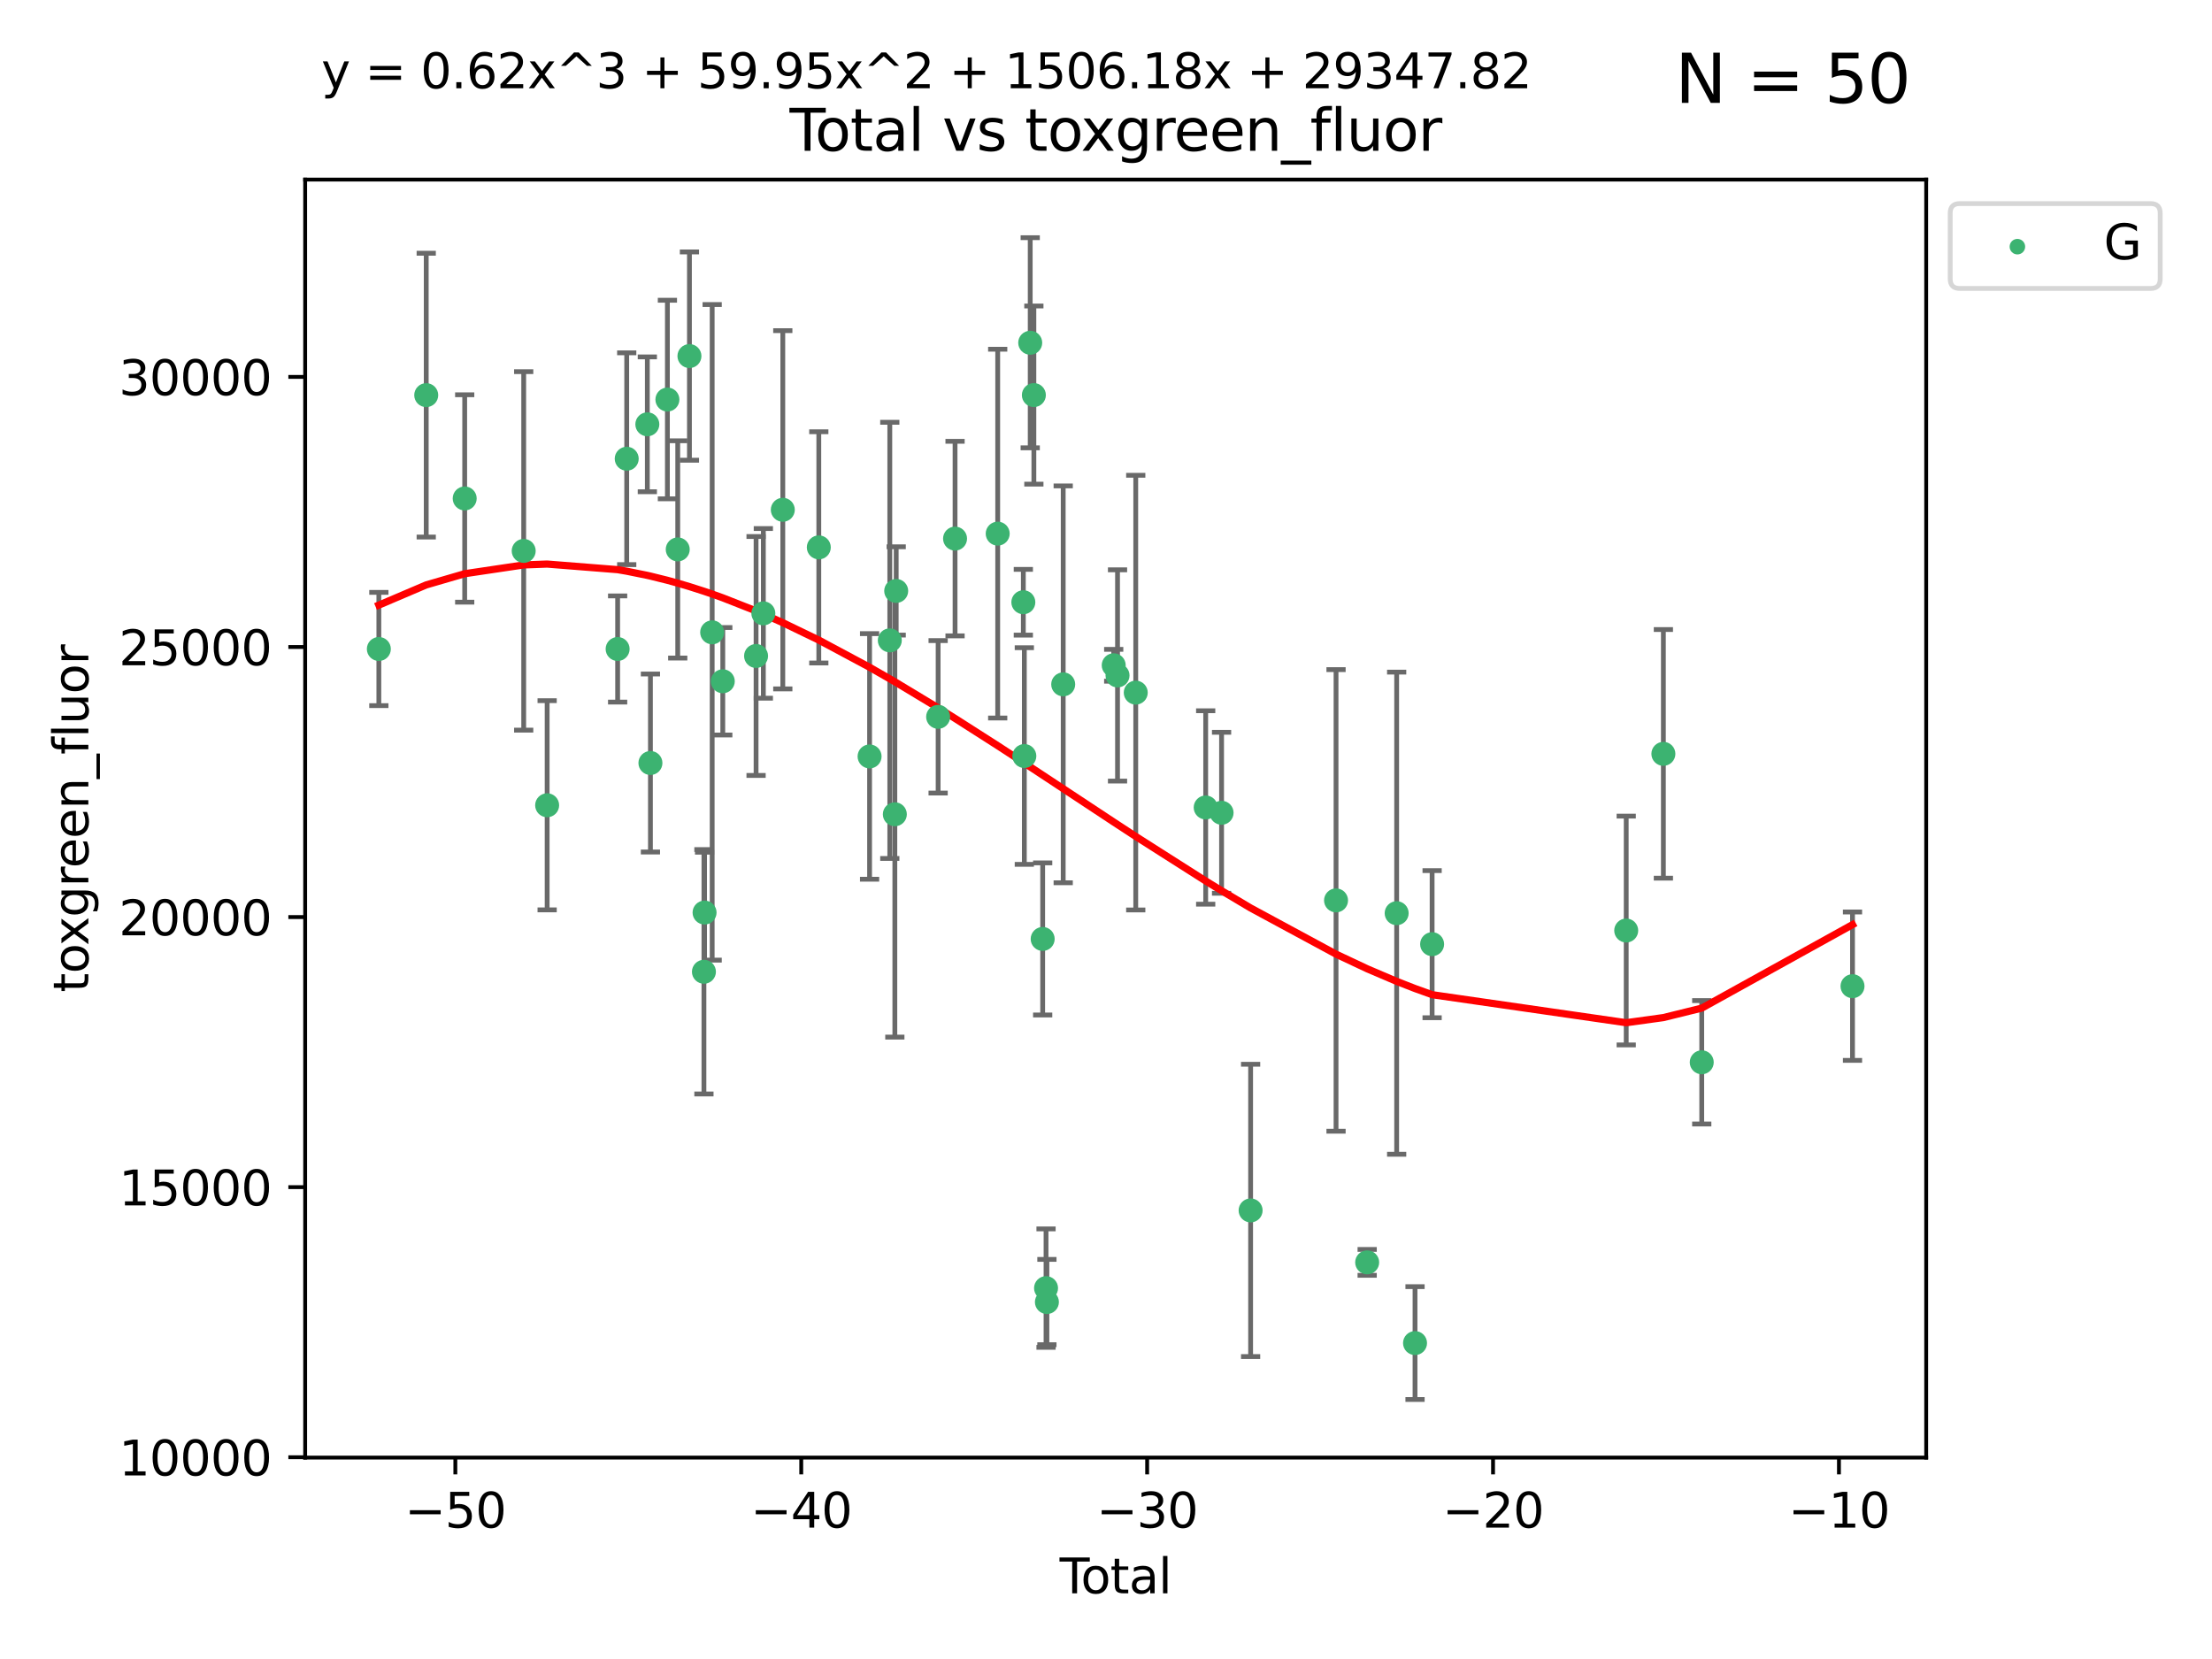 <?xml version="1.0" encoding="utf-8" standalone="no"?>
<!DOCTYPE svg PUBLIC "-//W3C//DTD SVG 1.1//EN"
  "http://www.w3.org/Graphics/SVG/1.1/DTD/svg11.dtd">
<svg xmlns:xlink="http://www.w3.org/1999/xlink" width="460.8pt" height="345.6pt" viewBox="0 0 460.8 345.6" xmlns="http://www.w3.org/2000/svg" version="1.1">
 <defs>
  <style type="text/css">*{stroke-linejoin: round; stroke-linecap: butt}</style>
 </defs>
 <g id="figure_1">
  <g id="patch_1">
   <path d="M 0 345.6 
L 460.8 345.6 
L 460.8 0 
L 0 0 
z
" style="fill: #ffffff"/>
  </g>
  <g id="axes_1">
   <g id="patch_2">
    <path d="M 63.571 303.64 
L 401.26 303.64 
L 401.26 37.411 
L 63.571 37.411 
z
" style="fill: #ffffff"/>
   </g>
   <g id="PathCollection_1">
    <defs>
     <path id="mce2831d260" d="M 0 1.118 
C 0.297 1.118 0.581 1 0.791 0.791 
C 1 0.581 1.118 0.297 1.118 0 
C 1.118 -0.297 1 -0.581 0.791 -0.791 
C 0.581 -1 0.297 -1.118 0 -1.118 
C -0.297 -1.118 -0.581 -1 -0.791 -0.791 
C -1 -0.581 -1.118 -0.297 -1.118 0 
C -1.118 0.297 -1 0.581 -0.791 0.791 
C -0.581 1 -0.297 1.118 0 1.118 
z
" style="stroke: #3cb371"/>
    </defs>
    <g clip-path="url(#p8a5309636a)">
     <use xlink:href="#mce2831d260" x="78.921" y="135.196" style="fill: #3cb371; stroke: #3cb371"/>
     <use xlink:href="#mce2831d260" x="88.792" y="82.315" style="fill: #3cb371; stroke: #3cb371"/>
     <use xlink:href="#mce2831d260" x="96.805" y="103.836" style="fill: #3cb371; stroke: #3cb371"/>
     <use xlink:href="#mce2831d260" x="109.096" y="114.761" style="fill: #3cb371; stroke: #3cb371"/>
     <use xlink:href="#mce2831d260" x="113.98" y="167.751" style="fill: #3cb371; stroke: #3cb371"/>
     <use xlink:href="#mce2831d260" x="128.664" y="135.198" style="fill: #3cb371; stroke: #3cb371"/>
     <use xlink:href="#mce2831d260" x="130.556" y="95.561" style="fill: #3cb371; stroke: #3cb371"/>
     <use xlink:href="#mce2831d260" x="134.852" y="88.393" style="fill: #3cb371; stroke: #3cb371"/>
     <use xlink:href="#mce2831d260" x="135.497" y="158.947" style="fill: #3cb371; stroke: #3cb371"/>
     <use xlink:href="#mce2831d260" x="139.033" y="83.232" style="fill: #3cb371; stroke: #3cb371"/>
     <use xlink:href="#mce2831d260" x="141.185" y="114.452" style="fill: #3cb371; stroke: #3cb371"/>
     <use xlink:href="#mce2831d260" x="143.623" y="74.175" style="fill: #3cb371; stroke: #3cb371"/>
     <use xlink:href="#mce2831d260" x="146.642" y="202.436" style="fill: #3cb371; stroke: #3cb371"/>
     <use xlink:href="#mce2831d260" x="146.775" y="190.102" style="fill: #3cb371; stroke: #3cb371"/>
     <use xlink:href="#mce2831d260" x="148.358" y="131.727" style="fill: #3cb371; stroke: #3cb371"/>
     <use xlink:href="#mce2831d260" x="150.568" y="141.921" style="fill: #3cb371; stroke: #3cb371"/>
     <use xlink:href="#mce2831d260" x="157.504" y="136.652" style="fill: #3cb371; stroke: #3cb371"/>
     <use xlink:href="#mce2831d260" x="159.019" y="127.775" style="fill: #3cb371; stroke: #3cb371"/>
     <use xlink:href="#mce2831d260" x="163.072" y="106.197" style="fill: #3cb371; stroke: #3cb371"/>
     <use xlink:href="#mce2831d260" x="170.572" y="114.027" style="fill: #3cb371; stroke: #3cb371"/>
     <use xlink:href="#mce2831d260" x="181.15" y="157.579" style="fill: #3cb371; stroke: #3cb371"/>
     <use xlink:href="#mce2831d260" x="185.362" y="133.399" style="fill: #3cb371; stroke: #3cb371"/>
     <use xlink:href="#mce2831d260" x="186.412" y="169.629" style="fill: #3cb371; stroke: #3cb371"/>
     <use xlink:href="#mce2831d260" x="186.695" y="123.103" style="fill: #3cb371; stroke: #3cb371"/>
     <use xlink:href="#mce2831d260" x="195.43" y="149.328" style="fill: #3cb371; stroke: #3cb371"/>
     <use xlink:href="#mce2831d260" x="198.955" y="112.201" style="fill: #3cb371; stroke: #3cb371"/>
     <use xlink:href="#mce2831d260" x="207.84" y="111.166" style="fill: #3cb371; stroke: #3cb371"/>
     <use xlink:href="#mce2831d260" x="213.179" y="125.457" style="fill: #3cb371; stroke: #3cb371"/>
     <use xlink:href="#mce2831d260" x="213.387" y="157.496" style="fill: #3cb371; stroke: #3cb371"/>
     <use xlink:href="#mce2831d260" x="214.613" y="71.402" style="fill: #3cb371; stroke: #3cb371"/>
     <use xlink:href="#mce2831d260" x="215.374" y="82.303" style="fill: #3cb371; stroke: #3cb371"/>
     <use xlink:href="#mce2831d260" x="217.208" y="195.599" style="fill: #3cb371; stroke: #3cb371"/>
     <use xlink:href="#mce2831d260" x="217.909" y="268.339" style="fill: #3cb371; stroke: #3cb371"/>
     <use xlink:href="#mce2831d260" x="218.09" y="271.241" style="fill: #3cb371; stroke: #3cb371"/>
     <use xlink:href="#mce2831d260" x="221.485" y="142.562" style="fill: #3cb371; stroke: #3cb371"/>
     <use xlink:href="#mce2831d260" x="232.007" y="138.587" style="fill: #3cb371; stroke: #3cb371"/>
     <use xlink:href="#mce2831d260" x="232.802" y="140.707" style="fill: #3cb371; stroke: #3cb371"/>
     <use xlink:href="#mce2831d260" x="236.597" y="144.286" style="fill: #3cb371; stroke: #3cb371"/>
     <use xlink:href="#mce2831d260" x="251.167" y="168.211" style="fill: #3cb371; stroke: #3cb371"/>
     <use xlink:href="#mce2831d260" x="254.476" y="169.317" style="fill: #3cb371; stroke: #3cb371"/>
     <use xlink:href="#mce2831d260" x="260.526" y="252.153" style="fill: #3cb371; stroke: #3cb371"/>
     <use xlink:href="#mce2831d260" x="278.321" y="187.57" style="fill: #3cb371; stroke: #3cb371"/>
     <use xlink:href="#mce2831d260" x="284.806" y="262.974" style="fill: #3cb371; stroke: #3cb371"/>
     <use xlink:href="#mce2831d260" x="290.95" y="190.236" style="fill: #3cb371; stroke: #3cb371"/>
     <use xlink:href="#mce2831d260" x="294.777" y="279.787" style="fill: #3cb371; stroke: #3cb371"/>
     <use xlink:href="#mce2831d260" x="298.336" y="196.688" style="fill: #3cb371; stroke: #3cb371"/>
     <use xlink:href="#mce2831d260" x="338.77" y="193.844" style="fill: #3cb371; stroke: #3cb371"/>
     <use xlink:href="#mce2831d260" x="346.513" y="157.039" style="fill: #3cb371; stroke: #3cb371"/>
     <use xlink:href="#mce2831d260" x="354.504" y="221.295" style="fill: #3cb371; stroke: #3cb371"/>
     <use xlink:href="#mce2831d260" x="385.911" y="205.442" style="fill: #3cb371; stroke: #3cb371"/>
    </g>
   </g>
   <g id="matplotlib.axis_1">
    <g id="xtick_1">
     <g id="line2d_1">
      <defs>
       <path id="m5f134cbc88" d="M 0 0 
L 0 3.5 
" style="stroke: #000000; stroke-width: 0.8"/>
      </defs>
      <g>
       <use xlink:href="#m5f134cbc88" x="94.856" y="303.64" style="stroke: #000000; stroke-width: 0.8"/>
      </g>
     </g>
     <g id="text_1">
      <!-- −50 -->
      <g transform="translate(84.304 318.238)scale(0.1 -0.1)">
       <defs>
        <path id="DejaVuSans-2212" d="M 678 2272 
L 4684 2272 
L 4684 1741 
L 678 1741 
L 678 2272 
z
" transform="scale(0.016)"/>
        <path id="DejaVuSans-35" d="M 691 4666 
L 3169 4666 
L 3169 4134 
L 1269 4134 
L 1269 2991 
Q 1406 3038 1543 3061 
Q 1681 3084 1819 3084 
Q 2600 3084 3056 2656 
Q 3513 2228 3513 1497 
Q 3513 744 3044 326 
Q 2575 -91 1722 -91 
Q 1428 -91 1123 -41 
Q 819 9 494 109 
L 494 744 
Q 775 591 1075 516 
Q 1375 441 1709 441 
Q 2250 441 2565 725 
Q 2881 1009 2881 1497 
Q 2881 1984 2565 2268 
Q 2250 2553 1709 2553 
Q 1456 2553 1204 2497 
Q 953 2441 691 2322 
L 691 4666 
z
" transform="scale(0.016)"/>
        <path id="DejaVuSans-30" d="M 2034 4250 
Q 1547 4250 1301 3770 
Q 1056 3291 1056 2328 
Q 1056 1369 1301 889 
Q 1547 409 2034 409 
Q 2525 409 2770 889 
Q 3016 1369 3016 2328 
Q 3016 3291 2770 3770 
Q 2525 4250 2034 4250 
z
M 2034 4750 
Q 2819 4750 3233 4129 
Q 3647 3509 3647 2328 
Q 3647 1150 3233 529 
Q 2819 -91 2034 -91 
Q 1250 -91 836 529 
Q 422 1150 422 2328 
Q 422 3509 836 4129 
Q 1250 4750 2034 4750 
z
" transform="scale(0.016)"/>
       </defs>
       <use xlink:href="#DejaVuSans-2212"/>
       <use xlink:href="#DejaVuSans-35" x="83.789"/>
       <use xlink:href="#DejaVuSans-30" x="147.412"/>
      </g>
     </g>
    </g>
    <g id="xtick_2">
     <g id="line2d_2">
      <g>
       <use xlink:href="#m5f134cbc88" x="166.914" y="303.64" style="stroke: #000000; stroke-width: 0.8"/>
      </g>
     </g>
     <g id="text_2">
      <!-- −40 -->
      <g transform="translate(156.361 318.238)scale(0.1 -0.1)">
       <defs>
        <path id="DejaVuSans-34" d="M 2419 4116 
L 825 1625 
L 2419 1625 
L 2419 4116 
z
M 2253 4666 
L 3047 4666 
L 3047 1625 
L 3713 1625 
L 3713 1100 
L 3047 1100 
L 3047 0 
L 2419 0 
L 2419 1100 
L 313 1100 
L 313 1709 
L 2253 4666 
z
" transform="scale(0.016)"/>
       </defs>
       <use xlink:href="#DejaVuSans-2212"/>
       <use xlink:href="#DejaVuSans-34" x="83.789"/>
       <use xlink:href="#DejaVuSans-30" x="147.412"/>
      </g>
     </g>
    </g>
    <g id="xtick_3">
     <g id="line2d_3">
      <g>
       <use xlink:href="#m5f134cbc88" x="238.971" y="303.64" style="stroke: #000000; stroke-width: 0.8"/>
      </g>
     </g>
     <g id="text_3">
      <!-- −30 -->
      <g transform="translate(228.419 318.238)scale(0.1 -0.1)">
       <defs>
        <path id="DejaVuSans-33" d="M 2597 2516 
Q 3050 2419 3304 2112 
Q 3559 1806 3559 1356 
Q 3559 666 3084 287 
Q 2609 -91 1734 -91 
Q 1441 -91 1130 -33 
Q 819 25 488 141 
L 488 750 
Q 750 597 1062 519 
Q 1375 441 1716 441 
Q 2309 441 2620 675 
Q 2931 909 2931 1356 
Q 2931 1769 2642 2001 
Q 2353 2234 1838 2234 
L 1294 2234 
L 1294 2753 
L 1863 2753 
Q 2328 2753 2575 2939 
Q 2822 3125 2822 3475 
Q 2822 3834 2567 4026 
Q 2313 4219 1838 4219 
Q 1578 4219 1281 4162 
Q 984 4106 628 3988 
L 628 4550 
Q 988 4650 1302 4700 
Q 1616 4750 1894 4750 
Q 2613 4750 3031 4423 
Q 3450 4097 3450 3541 
Q 3450 3153 3228 2886 
Q 3006 2619 2597 2516 
z
" transform="scale(0.016)"/>
       </defs>
       <use xlink:href="#DejaVuSans-2212"/>
       <use xlink:href="#DejaVuSans-33" x="83.789"/>
       <use xlink:href="#DejaVuSans-30" x="147.412"/>
      </g>
     </g>
    </g>
    <g id="xtick_4">
     <g id="line2d_4">
      <g>
       <use xlink:href="#m5f134cbc88" x="311.029" y="303.64" style="stroke: #000000; stroke-width: 0.8"/>
      </g>
     </g>
     <g id="text_4">
      <!-- −20 -->
      <g transform="translate(300.476 318.238)scale(0.1 -0.1)">
       <defs>
        <path id="DejaVuSans-32" d="M 1228 531 
L 3431 531 
L 3431 0 
L 469 0 
L 469 531 
Q 828 903 1448 1529 
Q 2069 2156 2228 2338 
Q 2531 2678 2651 2914 
Q 2772 3150 2772 3378 
Q 2772 3750 2511 3984 
Q 2250 4219 1831 4219 
Q 1534 4219 1204 4116 
Q 875 4013 500 3803 
L 500 4441 
Q 881 4594 1212 4672 
Q 1544 4750 1819 4750 
Q 2544 4750 2975 4387 
Q 3406 4025 3406 3419 
Q 3406 3131 3298 2873 
Q 3191 2616 2906 2266 
Q 2828 2175 2409 1742 
Q 1991 1309 1228 531 
z
" transform="scale(0.016)"/>
       </defs>
       <use xlink:href="#DejaVuSans-2212"/>
       <use xlink:href="#DejaVuSans-32" x="83.789"/>
       <use xlink:href="#DejaVuSans-30" x="147.412"/>
      </g>
     </g>
    </g>
    <g id="xtick_5">
     <g id="line2d_5">
      <g>
       <use xlink:href="#m5f134cbc88" x="383.086" y="303.64" style="stroke: #000000; stroke-width: 0.8"/>
      </g>
     </g>
     <g id="text_5">
      <!-- −10 -->
      <g transform="translate(372.534 318.238)scale(0.1 -0.1)">
       <defs>
        <path id="DejaVuSans-31" d="M 794 531 
L 1825 531 
L 1825 4091 
L 703 3866 
L 703 4441 
L 1819 4666 
L 2450 4666 
L 2450 531 
L 3481 531 
L 3481 0 
L 794 0 
L 794 531 
z
" transform="scale(0.016)"/>
       </defs>
       <use xlink:href="#DejaVuSans-2212"/>
       <use xlink:href="#DejaVuSans-31" x="83.789"/>
       <use xlink:href="#DejaVuSans-30" x="147.412"/>
      </g>
     </g>
    </g>
    <g id="text_6">
     <!-- Total -->
     <g transform="translate(220.739 331.917)scale(0.1 -0.1)">
      <defs>
       <path id="DejaVuSans-54" d="M -19 4666 
L 3928 4666 
L 3928 4134 
L 2272 4134 
L 2272 0 
L 1638 0 
L 1638 4134 
L -19 4134 
L -19 4666 
z
" transform="scale(0.016)"/>
       <path id="DejaVuSans-6f" d="M 1959 3097 
Q 1497 3097 1228 2736 
Q 959 2375 959 1747 
Q 959 1119 1226 758 
Q 1494 397 1959 397 
Q 2419 397 2687 759 
Q 2956 1122 2956 1747 
Q 2956 2369 2687 2733 
Q 2419 3097 1959 3097 
z
M 1959 3584 
Q 2709 3584 3137 3096 
Q 3566 2609 3566 1747 
Q 3566 888 3137 398 
Q 2709 -91 1959 -91 
Q 1206 -91 779 398 
Q 353 888 353 1747 
Q 353 2609 779 3096 
Q 1206 3584 1959 3584 
z
" transform="scale(0.016)"/>
       <path id="DejaVuSans-74" d="M 1172 4494 
L 1172 3500 
L 2356 3500 
L 2356 3053 
L 1172 3053 
L 1172 1153 
Q 1172 725 1289 603 
Q 1406 481 1766 481 
L 2356 481 
L 2356 0 
L 1766 0 
Q 1100 0 847 248 
Q 594 497 594 1153 
L 594 3053 
L 172 3053 
L 172 3500 
L 594 3500 
L 594 4494 
L 1172 4494 
z
" transform="scale(0.016)"/>
       <path id="DejaVuSans-61" d="M 2194 1759 
Q 1497 1759 1228 1600 
Q 959 1441 959 1056 
Q 959 750 1161 570 
Q 1363 391 1709 391 
Q 2188 391 2477 730 
Q 2766 1069 2766 1631 
L 2766 1759 
L 2194 1759 
z
M 3341 1997 
L 3341 0 
L 2766 0 
L 2766 531 
Q 2569 213 2275 61 
Q 1981 -91 1556 -91 
Q 1019 -91 701 211 
Q 384 513 384 1019 
Q 384 1609 779 1909 
Q 1175 2209 1959 2209 
L 2766 2209 
L 2766 2266 
Q 2766 2663 2505 2880 
Q 2244 3097 1772 3097 
Q 1472 3097 1187 3025 
Q 903 2953 641 2809 
L 641 3341 
Q 956 3463 1253 3523 
Q 1550 3584 1831 3584 
Q 2591 3584 2966 3190 
Q 3341 2797 3341 1997 
z
" transform="scale(0.016)"/>
       <path id="DejaVuSans-6c" d="M 603 4863 
L 1178 4863 
L 1178 0 
L 603 0 
L 603 4863 
z
" transform="scale(0.016)"/>
      </defs>
      <use xlink:href="#DejaVuSans-54"/>
      <use xlink:href="#DejaVuSans-6f" x="44.084"/>
      <use xlink:href="#DejaVuSans-74" x="105.266"/>
      <use xlink:href="#DejaVuSans-61" x="144.475"/>
      <use xlink:href="#DejaVuSans-6c" x="205.754"/>
     </g>
    </g>
   </g>
   <g id="matplotlib.axis_2">
    <g id="ytick_1">
     <g id="line2d_6">
      <defs>
       <path id="m342f20e42f" d="M 0 0 
L -3.5 0 
" style="stroke: #000000; stroke-width: 0.8"/>
      </defs>
      <g>
       <use xlink:href="#m342f20e42f" x="63.571" y="303.566" style="stroke: #000000; stroke-width: 0.8"/>
      </g>
     </g>
     <g id="text_7">
      <!-- 10000 -->
      <g transform="translate(24.759 307.365)scale(0.1 -0.1)">
       <use xlink:href="#DejaVuSans-31"/>
       <use xlink:href="#DejaVuSans-30" x="63.623"/>
       <use xlink:href="#DejaVuSans-30" x="127.246"/>
       <use xlink:href="#DejaVuSans-30" x="190.869"/>
       <use xlink:href="#DejaVuSans-30" x="254.492"/>
      </g>
     </g>
    </g>
    <g id="ytick_2">
     <g id="line2d_7">
      <g>
       <use xlink:href="#m342f20e42f" x="63.571" y="247.304" style="stroke: #000000; stroke-width: 0.8"/>
      </g>
     </g>
     <g id="text_8">
      <!-- 15000 -->
      <g transform="translate(24.759 251.103)scale(0.1 -0.1)">
       <use xlink:href="#DejaVuSans-31"/>
       <use xlink:href="#DejaVuSans-35" x="63.623"/>
       <use xlink:href="#DejaVuSans-30" x="127.246"/>
       <use xlink:href="#DejaVuSans-30" x="190.869"/>
       <use xlink:href="#DejaVuSans-30" x="254.492"/>
      </g>
     </g>
    </g>
    <g id="ytick_3">
     <g id="line2d_8">
      <g>
       <use xlink:href="#m342f20e42f" x="63.571" y="191.042" style="stroke: #000000; stroke-width: 0.8"/>
      </g>
     </g>
     <g id="text_9">
      <!-- 20000 -->
      <g transform="translate(24.759 194.841)scale(0.1 -0.1)">
       <use xlink:href="#DejaVuSans-32"/>
       <use xlink:href="#DejaVuSans-30" x="63.623"/>
       <use xlink:href="#DejaVuSans-30" x="127.246"/>
       <use xlink:href="#DejaVuSans-30" x="190.869"/>
       <use xlink:href="#DejaVuSans-30" x="254.492"/>
      </g>
     </g>
    </g>
    <g id="ytick_4">
     <g id="line2d_9">
      <g>
       <use xlink:href="#m342f20e42f" x="63.571" y="134.78" style="stroke: #000000; stroke-width: 0.8"/>
      </g>
     </g>
     <g id="text_10">
      <!-- 25000 -->
      <g transform="translate(24.759 138.579)scale(0.1 -0.1)">
       <use xlink:href="#DejaVuSans-32"/>
       <use xlink:href="#DejaVuSans-35" x="63.623"/>
       <use xlink:href="#DejaVuSans-30" x="127.246"/>
       <use xlink:href="#DejaVuSans-30" x="190.869"/>
       <use xlink:href="#DejaVuSans-30" x="254.492"/>
      </g>
     </g>
    </g>
    <g id="ytick_5">
     <g id="line2d_10">
      <g>
       <use xlink:href="#m342f20e42f" x="63.571" y="78.518" style="stroke: #000000; stroke-width: 0.8"/>
      </g>
     </g>
     <g id="text_11">
      <!-- 30000 -->
      <g transform="translate(24.759 82.317)scale(0.1 -0.1)">
       <use xlink:href="#DejaVuSans-33"/>
       <use xlink:href="#DejaVuSans-30" x="63.623"/>
       <use xlink:href="#DejaVuSans-30" x="127.246"/>
       <use xlink:href="#DejaVuSans-30" x="190.869"/>
       <use xlink:href="#DejaVuSans-30" x="254.492"/>
      </g>
     </g>
    </g>
    <g id="text_12">
     <!-- toxgreen_fluor -->
     <g transform="translate(18.401 206.72)rotate(-90)scale(0.1 -0.1)">
      <defs>
       <path id="DejaVuSans-78" d="M 3513 3500 
L 2247 1797 
L 3578 0 
L 2900 0 
L 1881 1375 
L 863 0 
L 184 0 
L 1544 1831 
L 300 3500 
L 978 3500 
L 1906 2253 
L 2834 3500 
L 3513 3500 
z
" transform="scale(0.016)"/>
       <path id="DejaVuSans-67" d="M 2906 1791 
Q 2906 2416 2648 2759 
Q 2391 3103 1925 3103 
Q 1463 3103 1205 2759 
Q 947 2416 947 1791 
Q 947 1169 1205 825 
Q 1463 481 1925 481 
Q 2391 481 2648 825 
Q 2906 1169 2906 1791 
z
M 3481 434 
Q 3481 -459 3084 -895 
Q 2688 -1331 1869 -1331 
Q 1566 -1331 1297 -1286 
Q 1028 -1241 775 -1147 
L 775 -588 
Q 1028 -725 1275 -790 
Q 1522 -856 1778 -856 
Q 2344 -856 2625 -561 
Q 2906 -266 2906 331 
L 2906 616 
Q 2728 306 2450 153 
Q 2172 0 1784 0 
Q 1141 0 747 490 
Q 353 981 353 1791 
Q 353 2603 747 3093 
Q 1141 3584 1784 3584 
Q 2172 3584 2450 3431 
Q 2728 3278 2906 2969 
L 2906 3500 
L 3481 3500 
L 3481 434 
z
" transform="scale(0.016)"/>
       <path id="DejaVuSans-72" d="M 2631 2963 
Q 2534 3019 2420 3045 
Q 2306 3072 2169 3072 
Q 1681 3072 1420 2755 
Q 1159 2438 1159 1844 
L 1159 0 
L 581 0 
L 581 3500 
L 1159 3500 
L 1159 2956 
Q 1341 3275 1631 3429 
Q 1922 3584 2338 3584 
Q 2397 3584 2469 3576 
Q 2541 3569 2628 3553 
L 2631 2963 
z
" transform="scale(0.016)"/>
       <path id="DejaVuSans-65" d="M 3597 1894 
L 3597 1613 
L 953 1613 
Q 991 1019 1311 708 
Q 1631 397 2203 397 
Q 2534 397 2845 478 
Q 3156 559 3463 722 
L 3463 178 
Q 3153 47 2828 -22 
Q 2503 -91 2169 -91 
Q 1331 -91 842 396 
Q 353 884 353 1716 
Q 353 2575 817 3079 
Q 1281 3584 2069 3584 
Q 2775 3584 3186 3129 
Q 3597 2675 3597 1894 
z
M 3022 2063 
Q 3016 2534 2758 2815 
Q 2500 3097 2075 3097 
Q 1594 3097 1305 2825 
Q 1016 2553 972 2059 
L 3022 2063 
z
" transform="scale(0.016)"/>
       <path id="DejaVuSans-6e" d="M 3513 2113 
L 3513 0 
L 2938 0 
L 2938 2094 
Q 2938 2591 2744 2837 
Q 2550 3084 2163 3084 
Q 1697 3084 1428 2787 
Q 1159 2491 1159 1978 
L 1159 0 
L 581 0 
L 581 3500 
L 1159 3500 
L 1159 2956 
Q 1366 3272 1645 3428 
Q 1925 3584 2291 3584 
Q 2894 3584 3203 3211 
Q 3513 2838 3513 2113 
z
" transform="scale(0.016)"/>
       <path id="DejaVuSans-5f" d="M 3263 -1063 
L 3263 -1509 
L -63 -1509 
L -63 -1063 
L 3263 -1063 
z
" transform="scale(0.016)"/>
       <path id="DejaVuSans-66" d="M 2375 4863 
L 2375 4384 
L 1825 4384 
Q 1516 4384 1395 4259 
Q 1275 4134 1275 3809 
L 1275 3500 
L 2222 3500 
L 2222 3053 
L 1275 3053 
L 1275 0 
L 697 0 
L 697 3053 
L 147 3053 
L 147 3500 
L 697 3500 
L 697 3744 
Q 697 4328 969 4595 
Q 1241 4863 1831 4863 
L 2375 4863 
z
" transform="scale(0.016)"/>
       <path id="DejaVuSans-75" d="M 544 1381 
L 544 3500 
L 1119 3500 
L 1119 1403 
Q 1119 906 1312 657 
Q 1506 409 1894 409 
Q 2359 409 2629 706 
Q 2900 1003 2900 1516 
L 2900 3500 
L 3475 3500 
L 3475 0 
L 2900 0 
L 2900 538 
Q 2691 219 2414 64 
Q 2138 -91 1772 -91 
Q 1169 -91 856 284 
Q 544 659 544 1381 
z
M 1991 3584 
L 1991 3584 
z
" transform="scale(0.016)"/>
      </defs>
      <use xlink:href="#DejaVuSans-74"/>
      <use xlink:href="#DejaVuSans-6f" x="39.209"/>
      <use xlink:href="#DejaVuSans-78" x="97.266"/>
      <use xlink:href="#DejaVuSans-67" x="156.445"/>
      <use xlink:href="#DejaVuSans-72" x="219.922"/>
      <use xlink:href="#DejaVuSans-65" x="258.785"/>
      <use xlink:href="#DejaVuSans-65" x="320.309"/>
      <use xlink:href="#DejaVuSans-6e" x="381.832"/>
      <use xlink:href="#DejaVuSans-5f" x="445.211"/>
      <use xlink:href="#DejaVuSans-66" x="495.211"/>
      <use xlink:href="#DejaVuSans-6c" x="530.416"/>
      <use xlink:href="#DejaVuSans-75" x="558.199"/>
      <use xlink:href="#DejaVuSans-6f" x="621.578"/>
      <use xlink:href="#DejaVuSans-72" x="682.76"/>
     </g>
    </g>
   </g>
   <g id="LineCollection_1">
    <path d="M 78.921 146.992 
L 78.921 123.399 
" clip-path="url(#p8a5309636a)" style="fill: none; stroke: #696969"/>
    <path d="M 88.792 111.877 
L 88.792 52.753 
" clip-path="url(#p8a5309636a)" style="fill: none; stroke: #696969"/>
    <path d="M 96.805 125.439 
L 96.805 82.234 
" clip-path="url(#p8a5309636a)" style="fill: none; stroke: #696969"/>
    <path d="M 109.096 152.1 
L 109.096 77.422 
" clip-path="url(#p8a5309636a)" style="fill: none; stroke: #696969"/>
    <path d="M 113.98 189.542 
L 113.98 145.96 
" clip-path="url(#p8a5309636a)" style="fill: none; stroke: #696969"/>
    <path d="M 128.664 146.26 
L 128.664 124.137 
" clip-path="url(#p8a5309636a)" style="fill: none; stroke: #696969"/>
    <path d="M 130.556 117.622 
L 130.556 73.501 
" clip-path="url(#p8a5309636a)" style="fill: none; stroke: #696969"/>
    <path d="M 134.852 102.437 
L 134.852 74.348 
" clip-path="url(#p8a5309636a)" style="fill: none; stroke: #696969"/>
    <path d="M 135.497 177.489 
L 135.497 140.405 
" clip-path="url(#p8a5309636a)" style="fill: none; stroke: #696969"/>
    <path d="M 139.033 103.917 
L 139.033 62.547 
" clip-path="url(#p8a5309636a)" style="fill: none; stroke: #696969"/>
    <path d="M 141.185 137.085 
L 141.185 91.82 
" clip-path="url(#p8a5309636a)" style="fill: none; stroke: #696969"/>
    <path d="M 143.623 95.87 
L 143.623 52.48 
" clip-path="url(#p8a5309636a)" style="fill: none; stroke: #696969"/>
    <path d="M 146.642 227.894 
L 146.642 176.977 
" clip-path="url(#p8a5309636a)" style="fill: none; stroke: #696969"/>
    <path d="M 146.775 202.676 
L 146.775 177.528 
" clip-path="url(#p8a5309636a)" style="fill: none; stroke: #696969"/>
    <path d="M 148.358 200.011 
L 148.358 63.443 
" clip-path="url(#p8a5309636a)" style="fill: none; stroke: #696969"/>
    <path d="M 150.568 153.115 
L 150.568 130.727 
" clip-path="url(#p8a5309636a)" style="fill: none; stroke: #696969"/>
    <path d="M 157.504 161.537 
L 157.504 111.768 
" clip-path="url(#p8a5309636a)" style="fill: none; stroke: #696969"/>
    <path d="M 159.019 145.445 
L 159.019 110.105 
" clip-path="url(#p8a5309636a)" style="fill: none; stroke: #696969"/>
    <path d="M 163.072 143.51 
L 163.072 68.883 
" clip-path="url(#p8a5309636a)" style="fill: none; stroke: #696969"/>
    <path d="M 170.572 138.114 
L 170.572 89.94 
" clip-path="url(#p8a5309636a)" style="fill: none; stroke: #696969"/>
    <path d="M 181.15 183.16 
L 181.15 131.998 
" clip-path="url(#p8a5309636a)" style="fill: none; stroke: #696969"/>
    <path d="M 185.362 178.829 
L 185.362 87.969 
" clip-path="url(#p8a5309636a)" style="fill: none; stroke: #696969"/>
    <path d="M 186.412 216.049 
L 186.412 123.208 
" clip-path="url(#p8a5309636a)" style="fill: none; stroke: #696969"/>
    <path d="M 186.695 132.302 
L 186.695 113.904 
" clip-path="url(#p8a5309636a)" style="fill: none; stroke: #696969"/>
    <path d="M 195.43 165.207 
L 195.43 133.449 
" clip-path="url(#p8a5309636a)" style="fill: none; stroke: #696969"/>
    <path d="M 198.955 132.465 
L 198.955 91.936 
" clip-path="url(#p8a5309636a)" style="fill: none; stroke: #696969"/>
    <path d="M 207.84 149.579 
L 207.84 72.753 
" clip-path="url(#p8a5309636a)" style="fill: none; stroke: #696969"/>
    <path d="M 213.179 132.304 
L 213.179 118.61 
" clip-path="url(#p8a5309636a)" style="fill: none; stroke: #696969"/>
    <path d="M 213.387 180.066 
L 213.387 134.927 
" clip-path="url(#p8a5309636a)" style="fill: none; stroke: #696969"/>
    <path d="M 214.613 93.292 
L 214.613 49.513 
" clip-path="url(#p8a5309636a)" style="fill: none; stroke: #696969"/>
    <path d="M 215.374 100.857 
L 215.374 63.748 
" clip-path="url(#p8a5309636a)" style="fill: none; stroke: #696969"/>
    <path d="M 217.208 211.439 
L 217.208 179.758 
" clip-path="url(#p8a5309636a)" style="fill: none; stroke: #696969"/>
    <path d="M 217.909 280.68 
L 217.909 255.998 
" clip-path="url(#p8a5309636a)" style="fill: none; stroke: #696969"/>
    <path d="M 218.09 280.127 
L 218.09 262.354 
" clip-path="url(#p8a5309636a)" style="fill: none; stroke: #696969"/>
    <path d="M 221.485 183.898 
L 221.485 101.225 
" clip-path="url(#p8a5309636a)" style="fill: none; stroke: #696969"/>
    <path d="M 232.007 141.902 
L 232.007 135.272 
" clip-path="url(#p8a5309636a)" style="fill: none; stroke: #696969"/>
    <path d="M 232.802 162.711 
L 232.802 118.703 
" clip-path="url(#p8a5309636a)" style="fill: none; stroke: #696969"/>
    <path d="M 236.597 189.563 
L 236.597 99.008 
" clip-path="url(#p8a5309636a)" style="fill: none; stroke: #696969"/>
    <path d="M 251.167 188.355 
L 251.167 148.067 
" clip-path="url(#p8a5309636a)" style="fill: none; stroke: #696969"/>
    <path d="M 254.476 186.08 
L 254.476 152.553 
" clip-path="url(#p8a5309636a)" style="fill: none; stroke: #696969"/>
    <path d="M 260.526 282.6 
L 260.526 221.707 
" clip-path="url(#p8a5309636a)" style="fill: none; stroke: #696969"/>
    <path d="M 278.321 235.65 
L 278.321 139.491 
" clip-path="url(#p8a5309636a)" style="fill: none; stroke: #696969"/>
    <path d="M 284.806 265.674 
L 284.806 260.274 
" clip-path="url(#p8a5309636a)" style="fill: none; stroke: #696969"/>
    <path d="M 290.95 240.453 
L 290.95 140.019 
" clip-path="url(#p8a5309636a)" style="fill: none; stroke: #696969"/>
    <path d="M 294.777 291.539 
L 294.777 268.036 
" clip-path="url(#p8a5309636a)" style="fill: none; stroke: #696969"/>
    <path d="M 298.336 212.009 
L 298.336 181.368 
" clip-path="url(#p8a5309636a)" style="fill: none; stroke: #696969"/>
    <path d="M 338.77 217.678 
L 338.77 170.01 
" clip-path="url(#p8a5309636a)" style="fill: none; stroke: #696969"/>
    <path d="M 346.513 182.938 
L 346.513 131.14 
" clip-path="url(#p8a5309636a)" style="fill: none; stroke: #696969"/>
    <path d="M 354.504 234.149 
L 354.504 208.44 
" clip-path="url(#p8a5309636a)" style="fill: none; stroke: #696969"/>
    <path d="M 385.911 220.899 
L 385.911 189.986 
" clip-path="url(#p8a5309636a)" style="fill: none; stroke: #696969"/>
   </g>
   <g id="line2d_11">
    <defs>
     <path id="m02a875f96d" d="M 2 0 
L -2 -0 
" style="stroke: #696969"/>
    </defs>
    <g clip-path="url(#p8a5309636a)">
     <use xlink:href="#m02a875f96d" x="78.921" y="146.992" style="fill: #696969; stroke: #696969"/>
     <use xlink:href="#m02a875f96d" x="88.792" y="111.877" style="fill: #696969; stroke: #696969"/>
     <use xlink:href="#m02a875f96d" x="96.805" y="125.439" style="fill: #696969; stroke: #696969"/>
     <use xlink:href="#m02a875f96d" x="109.096" y="152.1" style="fill: #696969; stroke: #696969"/>
     <use xlink:href="#m02a875f96d" x="113.98" y="189.542" style="fill: #696969; stroke: #696969"/>
     <use xlink:href="#m02a875f96d" x="128.664" y="146.26" style="fill: #696969; stroke: #696969"/>
     <use xlink:href="#m02a875f96d" x="130.556" y="117.622" style="fill: #696969; stroke: #696969"/>
     <use xlink:href="#m02a875f96d" x="134.852" y="102.437" style="fill: #696969; stroke: #696969"/>
     <use xlink:href="#m02a875f96d" x="135.497" y="177.489" style="fill: #696969; stroke: #696969"/>
     <use xlink:href="#m02a875f96d" x="139.033" y="103.917" style="fill: #696969; stroke: #696969"/>
     <use xlink:href="#m02a875f96d" x="141.185" y="137.085" style="fill: #696969; stroke: #696969"/>
     <use xlink:href="#m02a875f96d" x="143.623" y="95.87" style="fill: #696969; stroke: #696969"/>
     <use xlink:href="#m02a875f96d" x="146.642" y="227.894" style="fill: #696969; stroke: #696969"/>
     <use xlink:href="#m02a875f96d" x="146.775" y="202.676" style="fill: #696969; stroke: #696969"/>
     <use xlink:href="#m02a875f96d" x="148.358" y="200.011" style="fill: #696969; stroke: #696969"/>
     <use xlink:href="#m02a875f96d" x="150.568" y="153.115" style="fill: #696969; stroke: #696969"/>
     <use xlink:href="#m02a875f96d" x="157.504" y="161.537" style="fill: #696969; stroke: #696969"/>
     <use xlink:href="#m02a875f96d" x="159.019" y="145.445" style="fill: #696969; stroke: #696969"/>
     <use xlink:href="#m02a875f96d" x="163.072" y="143.51" style="fill: #696969; stroke: #696969"/>
     <use xlink:href="#m02a875f96d" x="170.572" y="138.114" style="fill: #696969; stroke: #696969"/>
     <use xlink:href="#m02a875f96d" x="181.15" y="183.16" style="fill: #696969; stroke: #696969"/>
     <use xlink:href="#m02a875f96d" x="185.362" y="178.829" style="fill: #696969; stroke: #696969"/>
     <use xlink:href="#m02a875f96d" x="186.412" y="216.049" style="fill: #696969; stroke: #696969"/>
     <use xlink:href="#m02a875f96d" x="186.695" y="132.302" style="fill: #696969; stroke: #696969"/>
     <use xlink:href="#m02a875f96d" x="195.43" y="165.207" style="fill: #696969; stroke: #696969"/>
     <use xlink:href="#m02a875f96d" x="198.955" y="132.465" style="fill: #696969; stroke: #696969"/>
     <use xlink:href="#m02a875f96d" x="207.84" y="149.579" style="fill: #696969; stroke: #696969"/>
     <use xlink:href="#m02a875f96d" x="213.179" y="132.304" style="fill: #696969; stroke: #696969"/>
     <use xlink:href="#m02a875f96d" x="213.387" y="180.066" style="fill: #696969; stroke: #696969"/>
     <use xlink:href="#m02a875f96d" x="214.613" y="93.292" style="fill: #696969; stroke: #696969"/>
     <use xlink:href="#m02a875f96d" x="215.374" y="100.857" style="fill: #696969; stroke: #696969"/>
     <use xlink:href="#m02a875f96d" x="217.208" y="211.439" style="fill: #696969; stroke: #696969"/>
     <use xlink:href="#m02a875f96d" x="217.909" y="280.68" style="fill: #696969; stroke: #696969"/>
     <use xlink:href="#m02a875f96d" x="218.09" y="280.127" style="fill: #696969; stroke: #696969"/>
     <use xlink:href="#m02a875f96d" x="221.485" y="183.898" style="fill: #696969; stroke: #696969"/>
     <use xlink:href="#m02a875f96d" x="232.007" y="141.902" style="fill: #696969; stroke: #696969"/>
     <use xlink:href="#m02a875f96d" x="232.802" y="162.711" style="fill: #696969; stroke: #696969"/>
     <use xlink:href="#m02a875f96d" x="236.597" y="189.563" style="fill: #696969; stroke: #696969"/>
     <use xlink:href="#m02a875f96d" x="251.167" y="188.355" style="fill: #696969; stroke: #696969"/>
     <use xlink:href="#m02a875f96d" x="254.476" y="186.08" style="fill: #696969; stroke: #696969"/>
     <use xlink:href="#m02a875f96d" x="260.526" y="282.6" style="fill: #696969; stroke: #696969"/>
     <use xlink:href="#m02a875f96d" x="278.321" y="235.65" style="fill: #696969; stroke: #696969"/>
     <use xlink:href="#m02a875f96d" x="284.806" y="265.674" style="fill: #696969; stroke: #696969"/>
     <use xlink:href="#m02a875f96d" x="290.95" y="240.453" style="fill: #696969; stroke: #696969"/>
     <use xlink:href="#m02a875f96d" x="294.777" y="291.539" style="fill: #696969; stroke: #696969"/>
     <use xlink:href="#m02a875f96d" x="298.336" y="212.009" style="fill: #696969; stroke: #696969"/>
     <use xlink:href="#m02a875f96d" x="338.77" y="217.678" style="fill: #696969; stroke: #696969"/>
     <use xlink:href="#m02a875f96d" x="346.513" y="182.938" style="fill: #696969; stroke: #696969"/>
     <use xlink:href="#m02a875f96d" x="354.504" y="234.149" style="fill: #696969; stroke: #696969"/>
     <use xlink:href="#m02a875f96d" x="385.911" y="220.899" style="fill: #696969; stroke: #696969"/>
    </g>
   </g>
   <g id="line2d_12">
    <g clip-path="url(#p8a5309636a)">
     <use xlink:href="#m02a875f96d" x="78.921" y="123.399" style="fill: #696969; stroke: #696969"/>
     <use xlink:href="#m02a875f96d" x="88.792" y="52.753" style="fill: #696969; stroke: #696969"/>
     <use xlink:href="#m02a875f96d" x="96.805" y="82.234" style="fill: #696969; stroke: #696969"/>
     <use xlink:href="#m02a875f96d" x="109.096" y="77.422" style="fill: #696969; stroke: #696969"/>
     <use xlink:href="#m02a875f96d" x="113.98" y="145.96" style="fill: #696969; stroke: #696969"/>
     <use xlink:href="#m02a875f96d" x="128.664" y="124.137" style="fill: #696969; stroke: #696969"/>
     <use xlink:href="#m02a875f96d" x="130.556" y="73.501" style="fill: #696969; stroke: #696969"/>
     <use xlink:href="#m02a875f96d" x="134.852" y="74.348" style="fill: #696969; stroke: #696969"/>
     <use xlink:href="#m02a875f96d" x="135.497" y="140.405" style="fill: #696969; stroke: #696969"/>
     <use xlink:href="#m02a875f96d" x="139.033" y="62.547" style="fill: #696969; stroke: #696969"/>
     <use xlink:href="#m02a875f96d" x="141.185" y="91.82" style="fill: #696969; stroke: #696969"/>
     <use xlink:href="#m02a875f96d" x="143.623" y="52.48" style="fill: #696969; stroke: #696969"/>
     <use xlink:href="#m02a875f96d" x="146.642" y="176.977" style="fill: #696969; stroke: #696969"/>
     <use xlink:href="#m02a875f96d" x="146.775" y="177.528" style="fill: #696969; stroke: #696969"/>
     <use xlink:href="#m02a875f96d" x="148.358" y="63.443" style="fill: #696969; stroke: #696969"/>
     <use xlink:href="#m02a875f96d" x="150.568" y="130.727" style="fill: #696969; stroke: #696969"/>
     <use xlink:href="#m02a875f96d" x="157.504" y="111.768" style="fill: #696969; stroke: #696969"/>
     <use xlink:href="#m02a875f96d" x="159.019" y="110.105" style="fill: #696969; stroke: #696969"/>
     <use xlink:href="#m02a875f96d" x="163.072" y="68.883" style="fill: #696969; stroke: #696969"/>
     <use xlink:href="#m02a875f96d" x="170.572" y="89.94" style="fill: #696969; stroke: #696969"/>
     <use xlink:href="#m02a875f96d" x="181.15" y="131.998" style="fill: #696969; stroke: #696969"/>
     <use xlink:href="#m02a875f96d" x="185.362" y="87.969" style="fill: #696969; stroke: #696969"/>
     <use xlink:href="#m02a875f96d" x="186.412" y="123.208" style="fill: #696969; stroke: #696969"/>
     <use xlink:href="#m02a875f96d" x="186.695" y="113.904" style="fill: #696969; stroke: #696969"/>
     <use xlink:href="#m02a875f96d" x="195.43" y="133.449" style="fill: #696969; stroke: #696969"/>
     <use xlink:href="#m02a875f96d" x="198.955" y="91.936" style="fill: #696969; stroke: #696969"/>
     <use xlink:href="#m02a875f96d" x="207.84" y="72.753" style="fill: #696969; stroke: #696969"/>
     <use xlink:href="#m02a875f96d" x="213.179" y="118.61" style="fill: #696969; stroke: #696969"/>
     <use xlink:href="#m02a875f96d" x="213.387" y="134.927" style="fill: #696969; stroke: #696969"/>
     <use xlink:href="#m02a875f96d" x="214.613" y="49.513" style="fill: #696969; stroke: #696969"/>
     <use xlink:href="#m02a875f96d" x="215.374" y="63.748" style="fill: #696969; stroke: #696969"/>
     <use xlink:href="#m02a875f96d" x="217.208" y="179.758" style="fill: #696969; stroke: #696969"/>
     <use xlink:href="#m02a875f96d" x="217.909" y="255.998" style="fill: #696969; stroke: #696969"/>
     <use xlink:href="#m02a875f96d" x="218.09" y="262.354" style="fill: #696969; stroke: #696969"/>
     <use xlink:href="#m02a875f96d" x="221.485" y="101.225" style="fill: #696969; stroke: #696969"/>
     <use xlink:href="#m02a875f96d" x="232.007" y="135.272" style="fill: #696969; stroke: #696969"/>
     <use xlink:href="#m02a875f96d" x="232.802" y="118.703" style="fill: #696969; stroke: #696969"/>
     <use xlink:href="#m02a875f96d" x="236.597" y="99.008" style="fill: #696969; stroke: #696969"/>
     <use xlink:href="#m02a875f96d" x="251.167" y="148.067" style="fill: #696969; stroke: #696969"/>
     <use xlink:href="#m02a875f96d" x="254.476" y="152.553" style="fill: #696969; stroke: #696969"/>
     <use xlink:href="#m02a875f96d" x="260.526" y="221.707" style="fill: #696969; stroke: #696969"/>
     <use xlink:href="#m02a875f96d" x="278.321" y="139.491" style="fill: #696969; stroke: #696969"/>
     <use xlink:href="#m02a875f96d" x="284.806" y="260.274" style="fill: #696969; stroke: #696969"/>
     <use xlink:href="#m02a875f96d" x="290.95" y="140.019" style="fill: #696969; stroke: #696969"/>
     <use xlink:href="#m02a875f96d" x="294.777" y="268.036" style="fill: #696969; stroke: #696969"/>
     <use xlink:href="#m02a875f96d" x="298.336" y="181.368" style="fill: #696969; stroke: #696969"/>
     <use xlink:href="#m02a875f96d" x="338.77" y="170.01" style="fill: #696969; stroke: #696969"/>
     <use xlink:href="#m02a875f96d" x="346.513" y="131.14" style="fill: #696969; stroke: #696969"/>
     <use xlink:href="#m02a875f96d" x="354.504" y="208.44" style="fill: #696969; stroke: #696969"/>
     <use xlink:href="#m02a875f96d" x="385.911" y="189.986" style="fill: #696969; stroke: #696969"/>
    </g>
   </g>
   <g id="line2d_13">
    <path d="M 78.921 126.056 
L 88.792 121.848 
L 96.805 119.515 
L 109.096 117.684 
L 113.98 117.504 
L 128.664 118.668 
L 130.556 118.992 
L 134.852 119.863 
L 135.497 120.01 
L 139.033 120.886 
L 141.185 121.478 
L 143.623 122.199 
L 146.642 123.166 
L 146.775 123.21 
L 148.358 123.75 
L 150.568 124.539 
L 157.504 127.268 
L 159.019 127.912 
L 163.072 129.717 
L 170.572 133.341 
L 181.15 139.005 
L 185.362 141.415 
L 186.412 142.027 
L 186.695 142.193 
L 195.43 147.464 
L 198.955 149.662 
L 207.84 155.34 
L 213.179 158.823 
L 213.387 158.96 
L 214.613 159.765 
L 215.374 160.265 
L 217.208 161.473 
L 217.909 161.936 
L 218.09 162.055 
L 221.485 164.299 
L 232.007 171.246 
L 232.802 171.767 
L 236.597 174.249 
L 251.167 183.523 
L 254.476 185.549 
L 260.526 189.151 
L 278.321 198.765 
L 284.806 201.815 
L 290.95 204.438 
L 294.777 205.929 
L 298.336 207.21 
L 338.77 213.051 
L 346.513 211.982 
L 354.504 210.01 
L 385.911 192.618 
" clip-path="url(#p8a5309636a)" style="fill: none; stroke: #ff0000; stroke-width: 1.5; stroke-linecap: square"/>
   </g>
   <g id="line2d_14">
    <defs>
     <path id="m8dab7e293d" d="M 0 2 
C 0.53 2 1.039 1.789 1.414 1.414 
C 1.789 1.039 2 0.53 2 0 
C 2 -0.53 1.789 -1.039 1.414 -1.414 
C 1.039 -1.789 0.53 -2 0 -2 
C -0.53 -2 -1.039 -1.789 -1.414 -1.414 
C -1.789 -1.039 -2 -0.53 -2 0 
C -2 0.53 -1.789 1.039 -1.414 1.414 
C -1.039 1.789 -0.53 2 0 2 
z
" style="stroke: #3cb371"/>
    </defs>
    <g clip-path="url(#p8a5309636a)">
     <use xlink:href="#m8dab7e293d" x="78.921" y="135.196" style="fill: #3cb371; stroke: #3cb371"/>
     <use xlink:href="#m8dab7e293d" x="88.792" y="82.315" style="fill: #3cb371; stroke: #3cb371"/>
     <use xlink:href="#m8dab7e293d" x="96.805" y="103.836" style="fill: #3cb371; stroke: #3cb371"/>
     <use xlink:href="#m8dab7e293d" x="109.096" y="114.761" style="fill: #3cb371; stroke: #3cb371"/>
     <use xlink:href="#m8dab7e293d" x="113.98" y="167.751" style="fill: #3cb371; stroke: #3cb371"/>
     <use xlink:href="#m8dab7e293d" x="128.664" y="135.198" style="fill: #3cb371; stroke: #3cb371"/>
     <use xlink:href="#m8dab7e293d" x="130.556" y="95.561" style="fill: #3cb371; stroke: #3cb371"/>
     <use xlink:href="#m8dab7e293d" x="134.852" y="88.393" style="fill: #3cb371; stroke: #3cb371"/>
     <use xlink:href="#m8dab7e293d" x="135.497" y="158.947" style="fill: #3cb371; stroke: #3cb371"/>
     <use xlink:href="#m8dab7e293d" x="139.033" y="83.232" style="fill: #3cb371; stroke: #3cb371"/>
     <use xlink:href="#m8dab7e293d" x="141.185" y="114.452" style="fill: #3cb371; stroke: #3cb371"/>
     <use xlink:href="#m8dab7e293d" x="143.623" y="74.175" style="fill: #3cb371; stroke: #3cb371"/>
     <use xlink:href="#m8dab7e293d" x="146.642" y="202.436" style="fill: #3cb371; stroke: #3cb371"/>
     <use xlink:href="#m8dab7e293d" x="146.775" y="190.102" style="fill: #3cb371; stroke: #3cb371"/>
     <use xlink:href="#m8dab7e293d" x="148.358" y="131.727" style="fill: #3cb371; stroke: #3cb371"/>
     <use xlink:href="#m8dab7e293d" x="150.568" y="141.921" style="fill: #3cb371; stroke: #3cb371"/>
     <use xlink:href="#m8dab7e293d" x="157.504" y="136.652" style="fill: #3cb371; stroke: #3cb371"/>
     <use xlink:href="#m8dab7e293d" x="159.019" y="127.775" style="fill: #3cb371; stroke: #3cb371"/>
     <use xlink:href="#m8dab7e293d" x="163.072" y="106.197" style="fill: #3cb371; stroke: #3cb371"/>
     <use xlink:href="#m8dab7e293d" x="170.572" y="114.027" style="fill: #3cb371; stroke: #3cb371"/>
     <use xlink:href="#m8dab7e293d" x="181.15" y="157.579" style="fill: #3cb371; stroke: #3cb371"/>
     <use xlink:href="#m8dab7e293d" x="185.362" y="133.399" style="fill: #3cb371; stroke: #3cb371"/>
     <use xlink:href="#m8dab7e293d" x="186.412" y="169.629" style="fill: #3cb371; stroke: #3cb371"/>
     <use xlink:href="#m8dab7e293d" x="186.695" y="123.103" style="fill: #3cb371; stroke: #3cb371"/>
     <use xlink:href="#m8dab7e293d" x="195.43" y="149.328" style="fill: #3cb371; stroke: #3cb371"/>
     <use xlink:href="#m8dab7e293d" x="198.955" y="112.201" style="fill: #3cb371; stroke: #3cb371"/>
     <use xlink:href="#m8dab7e293d" x="207.84" y="111.166" style="fill: #3cb371; stroke: #3cb371"/>
     <use xlink:href="#m8dab7e293d" x="213.179" y="125.457" style="fill: #3cb371; stroke: #3cb371"/>
     <use xlink:href="#m8dab7e293d" x="213.387" y="157.496" style="fill: #3cb371; stroke: #3cb371"/>
     <use xlink:href="#m8dab7e293d" x="214.613" y="71.402" style="fill: #3cb371; stroke: #3cb371"/>
     <use xlink:href="#m8dab7e293d" x="215.374" y="82.303" style="fill: #3cb371; stroke: #3cb371"/>
     <use xlink:href="#m8dab7e293d" x="217.208" y="195.599" style="fill: #3cb371; stroke: #3cb371"/>
     <use xlink:href="#m8dab7e293d" x="217.909" y="268.339" style="fill: #3cb371; stroke: #3cb371"/>
     <use xlink:href="#m8dab7e293d" x="218.09" y="271.241" style="fill: #3cb371; stroke: #3cb371"/>
     <use xlink:href="#m8dab7e293d" x="221.485" y="142.562" style="fill: #3cb371; stroke: #3cb371"/>
     <use xlink:href="#m8dab7e293d" x="232.007" y="138.587" style="fill: #3cb371; stroke: #3cb371"/>
     <use xlink:href="#m8dab7e293d" x="232.802" y="140.707" style="fill: #3cb371; stroke: #3cb371"/>
     <use xlink:href="#m8dab7e293d" x="236.597" y="144.286" style="fill: #3cb371; stroke: #3cb371"/>
     <use xlink:href="#m8dab7e293d" x="251.167" y="168.211" style="fill: #3cb371; stroke: #3cb371"/>
     <use xlink:href="#m8dab7e293d" x="254.476" y="169.317" style="fill: #3cb371; stroke: #3cb371"/>
     <use xlink:href="#m8dab7e293d" x="260.526" y="252.153" style="fill: #3cb371; stroke: #3cb371"/>
     <use xlink:href="#m8dab7e293d" x="278.321" y="187.57" style="fill: #3cb371; stroke: #3cb371"/>
     <use xlink:href="#m8dab7e293d" x="284.806" y="262.974" style="fill: #3cb371; stroke: #3cb371"/>
     <use xlink:href="#m8dab7e293d" x="290.95" y="190.236" style="fill: #3cb371; stroke: #3cb371"/>
     <use xlink:href="#m8dab7e293d" x="294.777" y="279.787" style="fill: #3cb371; stroke: #3cb371"/>
     <use xlink:href="#m8dab7e293d" x="298.336" y="196.688" style="fill: #3cb371; stroke: #3cb371"/>
     <use xlink:href="#m8dab7e293d" x="338.77" y="193.844" style="fill: #3cb371; stroke: #3cb371"/>
     <use xlink:href="#m8dab7e293d" x="346.513" y="157.039" style="fill: #3cb371; stroke: #3cb371"/>
     <use xlink:href="#m8dab7e293d" x="354.504" y="221.295" style="fill: #3cb371; stroke: #3cb371"/>
     <use xlink:href="#m8dab7e293d" x="385.911" y="205.442" style="fill: #3cb371; stroke: #3cb371"/>
    </g>
   </g>
   <g id="patch_3">
    <path d="M 63.571 303.64 
L 63.571 37.411 
" style="fill: none; stroke: #000000; stroke-width: 0.8; stroke-linejoin: miter; stroke-linecap: square"/>
   </g>
   <g id="patch_4">
    <path d="M 401.26 303.64 
L 401.26 37.411 
" style="fill: none; stroke: #000000; stroke-width: 0.8; stroke-linejoin: miter; stroke-linecap: square"/>
   </g>
   <g id="patch_5">
    <path d="M 63.571 303.64 
L 401.26 303.64 
" style="fill: none; stroke: #000000; stroke-width: 0.8; stroke-linejoin: miter; stroke-linecap: square"/>
   </g>
   <g id="patch_6">
    <path d="M 63.571 37.411 
L 401.26 37.411 
" style="fill: none; stroke: #000000; stroke-width: 0.8; stroke-linejoin: miter; stroke-linecap: square"/>
   </g>
   <g id="text_13">
    <!-- N = 50 -->
    <g transform="translate(348.964 21.426)scale(0.14 -0.14)">
     <defs>
      <path id="DejaVuSans-4e" d="M 628 4666 
L 1478 4666 
L 3547 763 
L 3547 4666 
L 4159 4666 
L 4159 0 
L 3309 0 
L 1241 3903 
L 1241 0 
L 628 0 
L 628 4666 
z
" transform="scale(0.016)"/>
      <path id="DejaVuSans-20" transform="scale(0.016)"/>
      <path id="DejaVuSans-3d" d="M 678 2906 
L 4684 2906 
L 4684 2381 
L 678 2381 
L 678 2906 
z
M 678 1631 
L 4684 1631 
L 4684 1100 
L 678 1100 
L 678 1631 
z
" transform="scale(0.016)"/>
     </defs>
     <use xlink:href="#DejaVuSans-4e"/>
     <use xlink:href="#DejaVuSans-20" x="74.805"/>
     <use xlink:href="#DejaVuSans-3d" x="106.592"/>
     <use xlink:href="#DejaVuSans-20" x="190.381"/>
     <use xlink:href="#DejaVuSans-35" x="222.168"/>
     <use xlink:href="#DejaVuSans-30" x="285.791"/>
    </g>
   </g>
   <g id="text_14">
    <!-- y = 0.62x^3 + 59.95x^2 + 1506.18x + 29347.82 -->
    <g transform="translate(66.948 18.387)scale(0.1 -0.1)">
     <defs>
      <path id="DejaVuSans-79" d="M 2059 -325 
Q 1816 -950 1584 -1140 
Q 1353 -1331 966 -1331 
L 506 -1331 
L 506 -850 
L 844 -850 
Q 1081 -850 1212 -737 
Q 1344 -625 1503 -206 
L 1606 56 
L 191 3500 
L 800 3500 
L 1894 763 
L 2988 3500 
L 3597 3500 
L 2059 -325 
z
" transform="scale(0.016)"/>
      <path id="DejaVuSans-2e" d="M 684 794 
L 1344 794 
L 1344 0 
L 684 0 
L 684 794 
z
" transform="scale(0.016)"/>
      <path id="DejaVuSans-36" d="M 2113 2584 
Q 1688 2584 1439 2293 
Q 1191 2003 1191 1497 
Q 1191 994 1439 701 
Q 1688 409 2113 409 
Q 2538 409 2786 701 
Q 3034 994 3034 1497 
Q 3034 2003 2786 2293 
Q 2538 2584 2113 2584 
z
M 3366 4563 
L 3366 3988 
Q 3128 4100 2886 4159 
Q 2644 4219 2406 4219 
Q 1781 4219 1451 3797 
Q 1122 3375 1075 2522 
Q 1259 2794 1537 2939 
Q 1816 3084 2150 3084 
Q 2853 3084 3261 2657 
Q 3669 2231 3669 1497 
Q 3669 778 3244 343 
Q 2819 -91 2113 -91 
Q 1303 -91 875 529 
Q 447 1150 447 2328 
Q 447 3434 972 4092 
Q 1497 4750 2381 4750 
Q 2619 4750 2861 4703 
Q 3103 4656 3366 4563 
z
" transform="scale(0.016)"/>
      <path id="DejaVuSans-5e" d="M 2988 4666 
L 4684 2925 
L 4056 2925 
L 2681 4159 
L 1306 2925 
L 678 2925 
L 2375 4666 
L 2988 4666 
z
" transform="scale(0.016)"/>
      <path id="DejaVuSans-2b" d="M 2944 4013 
L 2944 2272 
L 4684 2272 
L 4684 1741 
L 2944 1741 
L 2944 0 
L 2419 0 
L 2419 1741 
L 678 1741 
L 678 2272 
L 2419 2272 
L 2419 4013 
L 2944 4013 
z
" transform="scale(0.016)"/>
      <path id="DejaVuSans-39" d="M 703 97 
L 703 672 
Q 941 559 1184 500 
Q 1428 441 1663 441 
Q 2288 441 2617 861 
Q 2947 1281 2994 2138 
Q 2813 1869 2534 1725 
Q 2256 1581 1919 1581 
Q 1219 1581 811 2004 
Q 403 2428 403 3163 
Q 403 3881 828 4315 
Q 1253 4750 1959 4750 
Q 2769 4750 3195 4129 
Q 3622 3509 3622 2328 
Q 3622 1225 3098 567 
Q 2575 -91 1691 -91 
Q 1453 -91 1209 -44 
Q 966 3 703 97 
z
M 1959 2075 
Q 2384 2075 2632 2365 
Q 2881 2656 2881 3163 
Q 2881 3666 2632 3958 
Q 2384 4250 1959 4250 
Q 1534 4250 1286 3958 
Q 1038 3666 1038 3163 
Q 1038 2656 1286 2365 
Q 1534 2075 1959 2075 
z
" transform="scale(0.016)"/>
      <path id="DejaVuSans-38" d="M 2034 2216 
Q 1584 2216 1326 1975 
Q 1069 1734 1069 1313 
Q 1069 891 1326 650 
Q 1584 409 2034 409 
Q 2484 409 2743 651 
Q 3003 894 3003 1313 
Q 3003 1734 2745 1975 
Q 2488 2216 2034 2216 
z
M 1403 2484 
Q 997 2584 770 2862 
Q 544 3141 544 3541 
Q 544 4100 942 4425 
Q 1341 4750 2034 4750 
Q 2731 4750 3128 4425 
Q 3525 4100 3525 3541 
Q 3525 3141 3298 2862 
Q 3072 2584 2669 2484 
Q 3125 2378 3379 2068 
Q 3634 1759 3634 1313 
Q 3634 634 3220 271 
Q 2806 -91 2034 -91 
Q 1263 -91 848 271 
Q 434 634 434 1313 
Q 434 1759 690 2068 
Q 947 2378 1403 2484 
z
M 1172 3481 
Q 1172 3119 1398 2916 
Q 1625 2713 2034 2713 
Q 2441 2713 2670 2916 
Q 2900 3119 2900 3481 
Q 2900 3844 2670 4047 
Q 2441 4250 2034 4250 
Q 1625 4250 1398 4047 
Q 1172 3844 1172 3481 
z
" transform="scale(0.016)"/>
      <path id="DejaVuSans-37" d="M 525 4666 
L 3525 4666 
L 3525 4397 
L 1831 0 
L 1172 0 
L 2766 4134 
L 525 4134 
L 525 4666 
z
" transform="scale(0.016)"/>
     </defs>
     <use xlink:href="#DejaVuSans-79"/>
     <use xlink:href="#DejaVuSans-20" x="59.18"/>
     <use xlink:href="#DejaVuSans-3d" x="90.967"/>
     <use xlink:href="#DejaVuSans-20" x="174.756"/>
     <use xlink:href="#DejaVuSans-30" x="206.543"/>
     <use xlink:href="#DejaVuSans-2e" x="270.166"/>
     <use xlink:href="#DejaVuSans-36" x="301.953"/>
     <use xlink:href="#DejaVuSans-32" x="365.576"/>
     <use xlink:href="#DejaVuSans-78" x="429.199"/>
     <use xlink:href="#DejaVuSans-5e" x="488.379"/>
     <use xlink:href="#DejaVuSans-33" x="572.168"/>
     <use xlink:href="#DejaVuSans-20" x="635.791"/>
     <use xlink:href="#DejaVuSans-2b" x="667.578"/>
     <use xlink:href="#DejaVuSans-20" x="751.367"/>
     <use xlink:href="#DejaVuSans-35" x="783.154"/>
     <use xlink:href="#DejaVuSans-39" x="846.777"/>
     <use xlink:href="#DejaVuSans-2e" x="910.4"/>
     <use xlink:href="#DejaVuSans-39" x="942.188"/>
     <use xlink:href="#DejaVuSans-35" x="1005.811"/>
     <use xlink:href="#DejaVuSans-78" x="1069.434"/>
     <use xlink:href="#DejaVuSans-5e" x="1128.613"/>
     <use xlink:href="#DejaVuSans-32" x="1212.402"/>
     <use xlink:href="#DejaVuSans-20" x="1276.025"/>
     <use xlink:href="#DejaVuSans-2b" x="1307.812"/>
     <use xlink:href="#DejaVuSans-20" x="1391.602"/>
     <use xlink:href="#DejaVuSans-31" x="1423.389"/>
     <use xlink:href="#DejaVuSans-35" x="1487.012"/>
     <use xlink:href="#DejaVuSans-30" x="1550.635"/>
     <use xlink:href="#DejaVuSans-36" x="1614.258"/>
     <use xlink:href="#DejaVuSans-2e" x="1677.881"/>
     <use xlink:href="#DejaVuSans-31" x="1709.668"/>
     <use xlink:href="#DejaVuSans-38" x="1773.291"/>
     <use xlink:href="#DejaVuSans-78" x="1836.914"/>
     <use xlink:href="#DejaVuSans-20" x="1896.094"/>
     <use xlink:href="#DejaVuSans-2b" x="1927.881"/>
     <use xlink:href="#DejaVuSans-20" x="2011.67"/>
     <use xlink:href="#DejaVuSans-32" x="2043.457"/>
     <use xlink:href="#DejaVuSans-39" x="2107.08"/>
     <use xlink:href="#DejaVuSans-33" x="2170.703"/>
     <use xlink:href="#DejaVuSans-34" x="2234.326"/>
     <use xlink:href="#DejaVuSans-37" x="2297.949"/>
     <use xlink:href="#DejaVuSans-2e" x="2361.572"/>
     <use xlink:href="#DejaVuSans-38" x="2393.359"/>
     <use xlink:href="#DejaVuSans-32" x="2456.982"/>
    </g>
   </g>
   <g id="text_15">
    <!-- Total vs toxgreen_fluor -->
    <g transform="translate(164.48 31.411)scale(0.12 -0.12)">
     <defs>
      <path id="DejaVuSans-76" d="M 191 3500 
L 800 3500 
L 1894 563 
L 2988 3500 
L 3597 3500 
L 2284 0 
L 1503 0 
L 191 3500 
z
" transform="scale(0.016)"/>
      <path id="DejaVuSans-73" d="M 2834 3397 
L 2834 2853 
Q 2591 2978 2328 3040 
Q 2066 3103 1784 3103 
Q 1356 3103 1142 2972 
Q 928 2841 928 2578 
Q 928 2378 1081 2264 
Q 1234 2150 1697 2047 
L 1894 2003 
Q 2506 1872 2764 1633 
Q 3022 1394 3022 966 
Q 3022 478 2636 193 
Q 2250 -91 1575 -91 
Q 1294 -91 989 -36 
Q 684 19 347 128 
L 347 722 
Q 666 556 975 473 
Q 1284 391 1588 391 
Q 1994 391 2212 530 
Q 2431 669 2431 922 
Q 2431 1156 2273 1281 
Q 2116 1406 1581 1522 
L 1381 1569 
Q 847 1681 609 1914 
Q 372 2147 372 2553 
Q 372 3047 722 3315 
Q 1072 3584 1716 3584 
Q 2034 3584 2315 3537 
Q 2597 3491 2834 3397 
z
" transform="scale(0.016)"/>
     </defs>
     <use xlink:href="#DejaVuSans-54"/>
     <use xlink:href="#DejaVuSans-6f" x="44.084"/>
     <use xlink:href="#DejaVuSans-74" x="105.266"/>
     <use xlink:href="#DejaVuSans-61" x="144.475"/>
     <use xlink:href="#DejaVuSans-6c" x="205.754"/>
     <use xlink:href="#DejaVuSans-20" x="233.537"/>
     <use xlink:href="#DejaVuSans-76" x="265.324"/>
     <use xlink:href="#DejaVuSans-73" x="324.504"/>
     <use xlink:href="#DejaVuSans-20" x="376.604"/>
     <use xlink:href="#DejaVuSans-74" x="408.391"/>
     <use xlink:href="#DejaVuSans-6f" x="447.6"/>
     <use xlink:href="#DejaVuSans-78" x="505.656"/>
     <use xlink:href="#DejaVuSans-67" x="564.836"/>
     <use xlink:href="#DejaVuSans-72" x="628.312"/>
     <use xlink:href="#DejaVuSans-65" x="667.176"/>
     <use xlink:href="#DejaVuSans-65" x="728.699"/>
     <use xlink:href="#DejaVuSans-6e" x="790.223"/>
     <use xlink:href="#DejaVuSans-5f" x="853.602"/>
     <use xlink:href="#DejaVuSans-66" x="903.602"/>
     <use xlink:href="#DejaVuSans-6c" x="938.807"/>
     <use xlink:href="#DejaVuSans-75" x="966.59"/>
     <use xlink:href="#DejaVuSans-6f" x="1029.969"/>
     <use xlink:href="#DejaVuSans-72" x="1091.15"/>
    </g>
   </g>
   <g id="legend_1">
    <g id="patch_7">
     <path d="M 408.26 60.089 
L 448.008 60.089 
Q 450.008 60.089 450.008 58.089 
L 450.008 44.411 
Q 450.008 42.411 448.008 42.411 
L 408.26 42.411 
Q 406.26 42.411 406.26 44.411 
L 406.26 58.089 
Q 406.26 60.089 408.26 60.089 
z
" style="fill: #ffffff; opacity: 0.8; stroke: #cccccc; stroke-linejoin: miter"/>
    </g>
    <g id="PathCollection_2">
     <g>
      <use xlink:href="#mce2831d260" x="420.26" y="51.385" style="fill: #3cb371; stroke: #3cb371"/>
     </g>
    </g>
    <g id="text_16">
     <!-- G -->
     <g transform="translate(438.26 54.01)scale(0.1 -0.1)">
      <defs>
       <path id="DejaVuSans-47" d="M 3809 666 
L 3809 1919 
L 2778 1919 
L 2778 2438 
L 4434 2438 
L 4434 434 
Q 4069 175 3628 42 
Q 3188 -91 2688 -91 
Q 1594 -91 976 548 
Q 359 1188 359 2328 
Q 359 3472 976 4111 
Q 1594 4750 2688 4750 
Q 3144 4750 3555 4637 
Q 3966 4525 4313 4306 
L 4313 3634 
Q 3963 3931 3569 4081 
Q 3175 4231 2741 4231 
Q 1884 4231 1454 3753 
Q 1025 3275 1025 2328 
Q 1025 1384 1454 906 
Q 1884 428 2741 428 
Q 3075 428 3337 486 
Q 3600 544 3809 666 
z
" transform="scale(0.016)"/>
      </defs>
      <use xlink:href="#DejaVuSans-47"/>
     </g>
    </g>
   </g>
  </g>
 </g>
 <defs>
  <clipPath id="p8a5309636a">
   <rect x="63.571" y="37.411" width="337.689" height="266.229"/>
  </clipPath>
 </defs>
</svg>
